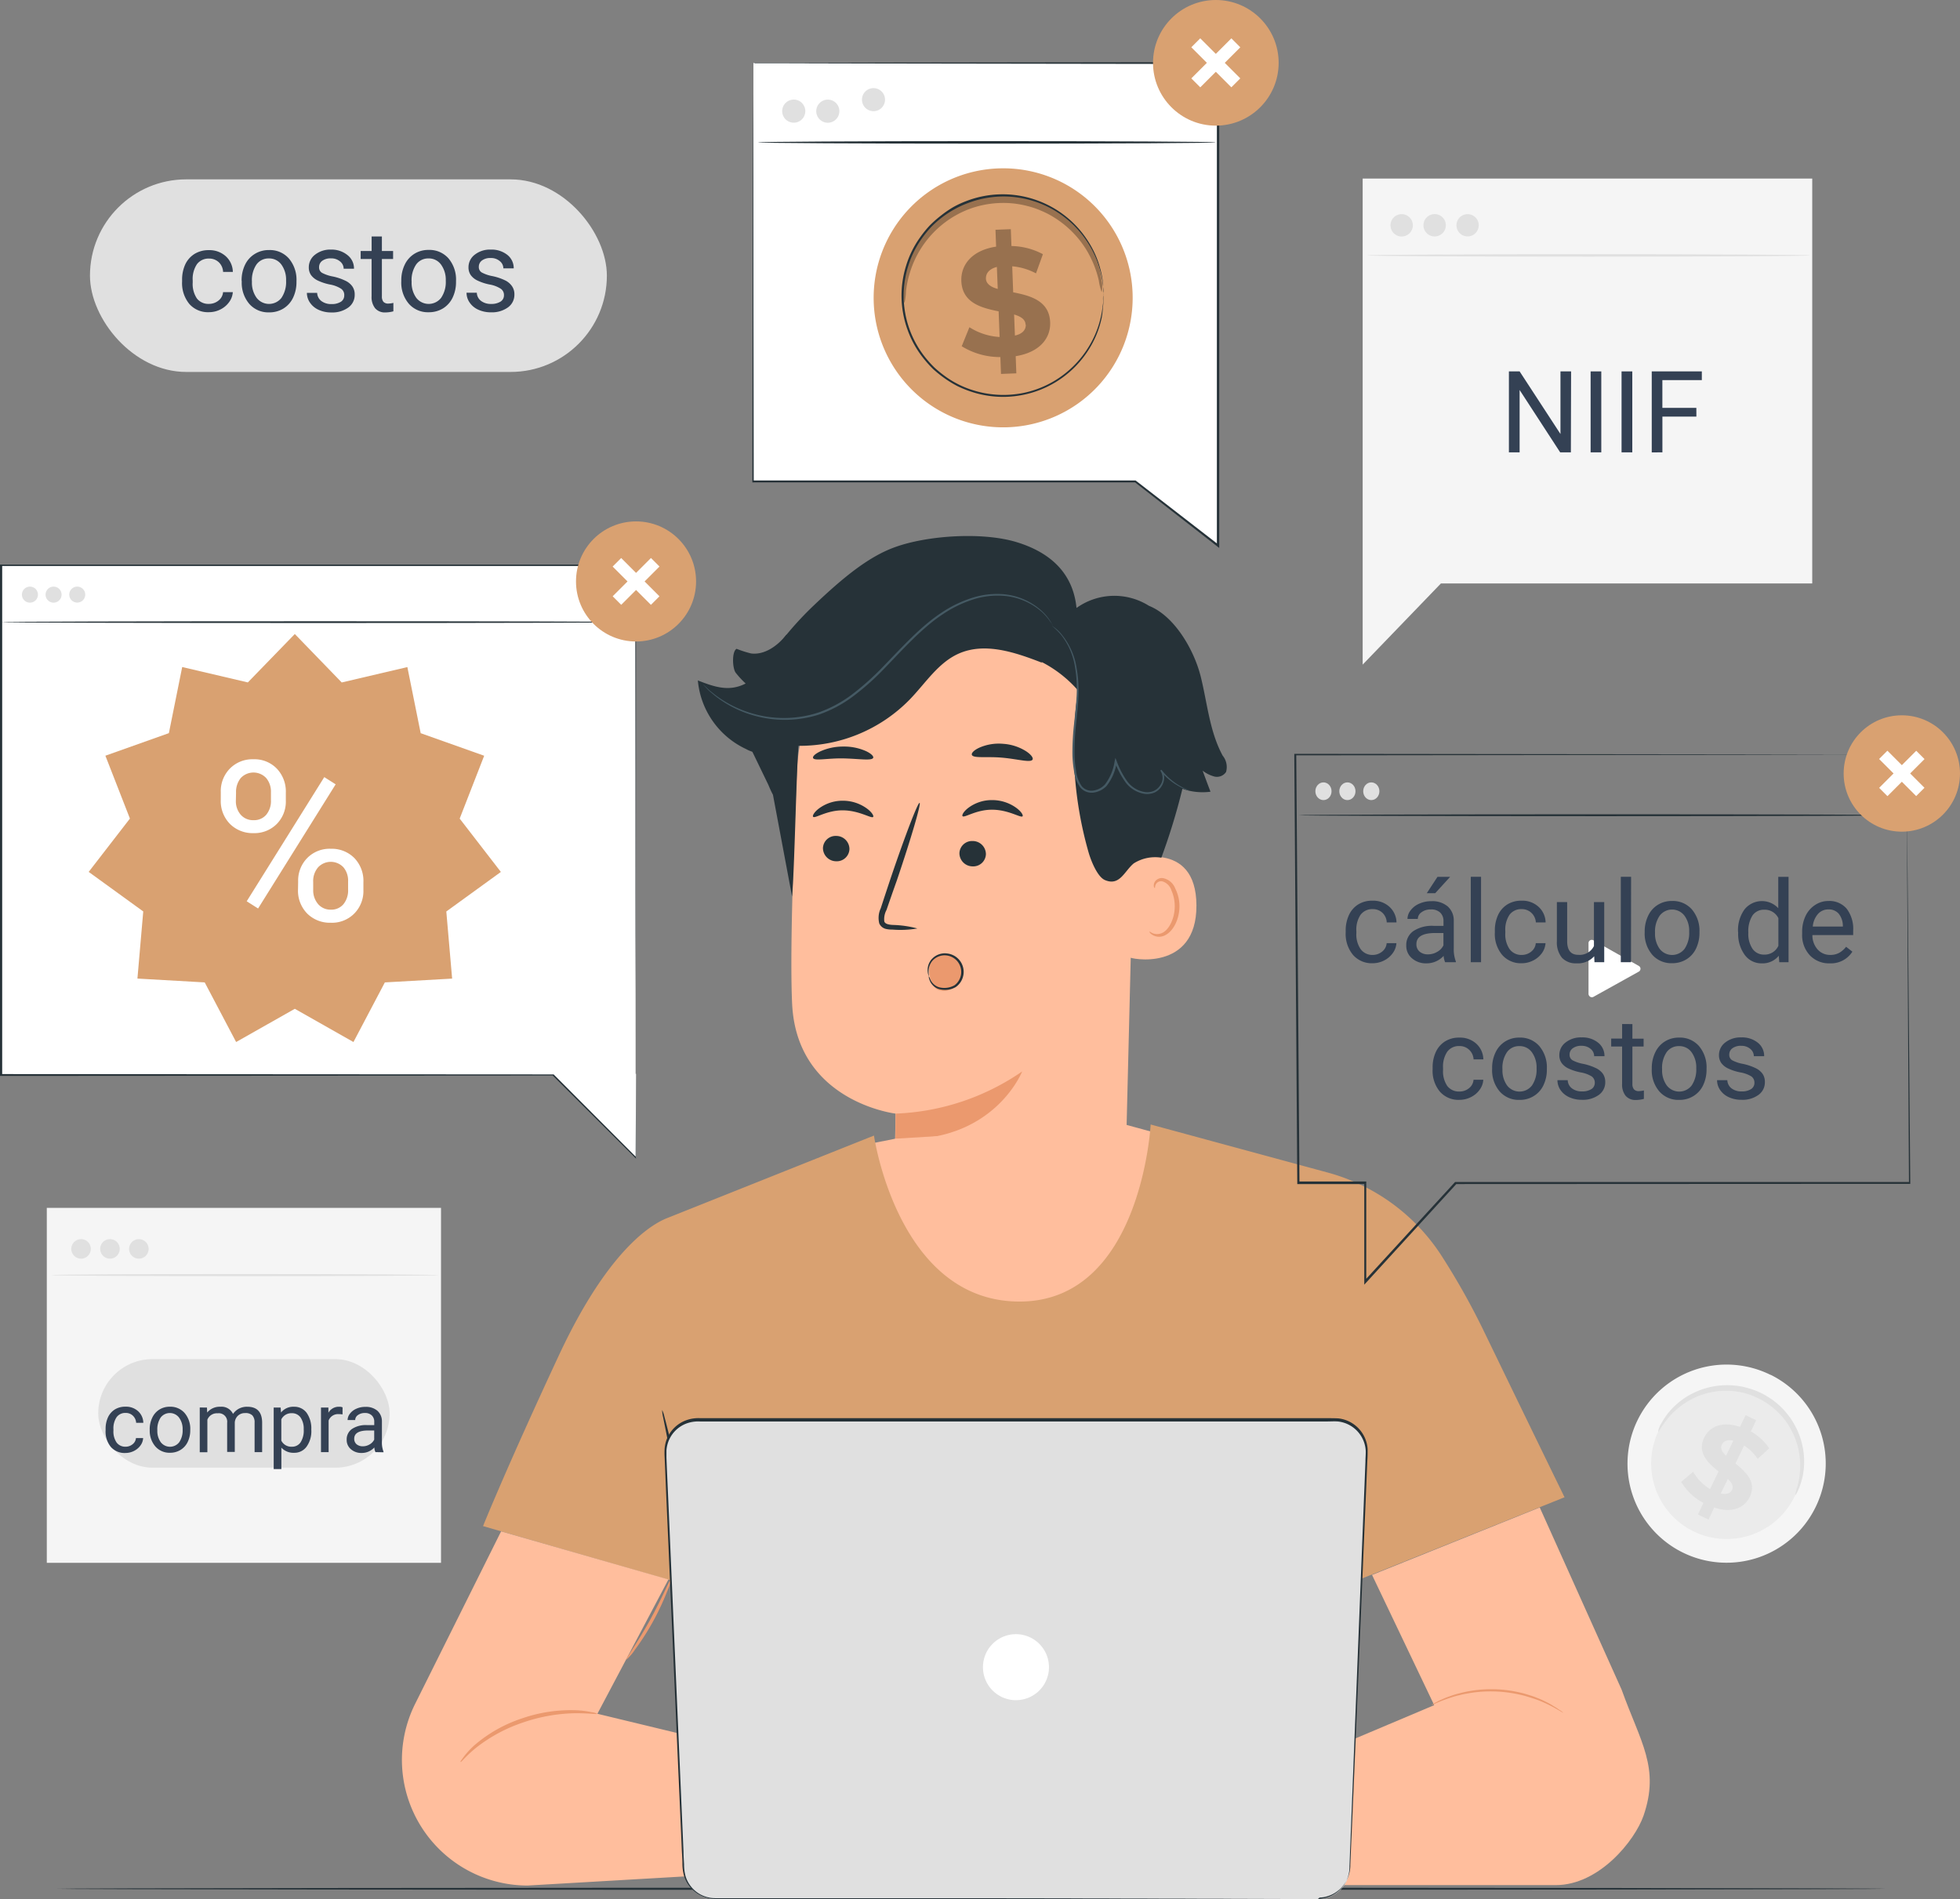 <svg xmlns="http://www.w3.org/2000/svg" width="241.032" height="233.525" viewBox="0 0 241.032 233.525"><rect x="0" y="0" width="241.032" height="233.525" fill="#808080" stroke="none"/><defs><style>.a{fill:#f5f5f5;}.b{fill:#e0e0e0;}.c{fill:#ebebeb;}.d{fill:#263238;}.e{fill:#ffbe9d;}.f{fill:#eb996e;}.g{fill:#455a64;}.h{fill:#d9a171;}.i{fill:#fff;}.j{opacity:0.3;}.k{fill:#344154;}</style></defs><g transform="translate(-9.093 -12.847)"><g transform="translate(14.848 34.803)"><rect class="a" width="48.479" height="43.647" transform="translate(0 126.571)"/><rect class="b" width="35.834" height="13.35" rx="6.675" transform="translate(6.325 145.168)"/><path class="b" d="M77.326,327.09c0,.073-10.685.13-23.848.13s-23.848-.057-23.848-.13,10.685-.13,23.848-.13S77.326,327.038,77.326,327.09Z" transform="translate(-29.117 -192.254)"/><path class="b" d="M36.846,319.883a1.2,1.2,0,1,1-1.2-1.2A1.2,1.2,0,0,1,36.846,319.883Z" transform="translate(-31.433 -188.267)"/><path class="b" d="M43.7,319.883a1.2,1.2,0,1,1-1.2-1.2h0a1.192,1.192,0,0,1,1.2,1.2Z" transform="translate(-34.732 -188.267)"/><path class="b" d="M50.556,319.883a1.2,1.2,0,1,1-1.2-1.2,1.2,1.2,0,0,1,1.2,1.2Z" transform="translate(-38.035 -188.267)"/><rect class="b" width="63.566" height="23.682" rx="11.841" transform="translate(5.309 0.099)"/><path class="a" d="M340.77,67.13V126.9l9.627-9.985h45.659V67.13Z" transform="translate(-178.95 -67.13)"/><path class="b" d="M396.3,85.22c0,.083-12.188.15-27.218.15s-27.218-.067-27.218-.15,12.183-.15,27.218-.15S396.3,85.143,396.3,85.22Z" transform="translate(-179.475 -75.769)"/><path class="b" d="M350.118,76.939a1.374,1.374,0,1,1-1.384-1.369h0a1.374,1.374,0,0,1,1.384,1.369Z" transform="translate(-182.128 -71.194)"/><path class="b" d="M357.938,76.934a1.374,1.374,0,1,1-1.374-1.374h0a1.369,1.369,0,0,1,1.374,1.374Z" transform="translate(-185.894 -71.19)"/><path class="b" d="M365.757,76.939a1.369,1.369,0,1,1-1.369-1.369A1.369,1.369,0,0,1,365.757,76.939Z" transform="translate(-189.665 -71.194)"/><path class="a" d="M426.683,366.032a12.183,12.183,0,1,1-5.506-16.331h.031a12.168,12.168,0,0,1,5.475,16.331Z" transform="translate(-209.198 -202.595)"/><path class="c" d="M426.794,367.415a9.285,9.285,0,1,1-4.147-12.442h0A9.27,9.27,0,0,1,426.794,367.415Z" transform="translate(-211.902 -205.269)"/><path class="b" d="M427.715,366.831a5.748,5.748,0,0,1,.28-1.1,9.622,9.622,0,0,0-.031-5.086,9.331,9.331,0,0,0-.954-2.188,8.585,8.585,0,0,0-1.659-2.032,8.294,8.294,0,0,0-1.094-.861,8.45,8.45,0,0,0-1.249-.7,8.98,8.98,0,0,0-1.343-.518,8.689,8.689,0,0,0-1.364-.27,8.293,8.293,0,0,0-1.343-.062,7.658,7.658,0,0,0-1.286.124,9.223,9.223,0,0,0-2.281.7,9.523,9.523,0,0,0-3.878,3.282c-.415.6-.612.954-.664.933a2.675,2.675,0,0,1,.425-1.078,8.6,8.6,0,0,1,2.012-2.452,9.29,9.29,0,0,1,4.267-2.027,8.287,8.287,0,0,1,1.379-.161,9.274,9.274,0,0,1,2.919.332,9.681,9.681,0,0,1,1.452.518,9.878,9.878,0,0,1,1.348.762,9.2,9.2,0,0,1,1.177.933,8.659,8.659,0,0,1,.975,1.068,8.262,8.262,0,0,1,.772,1.151,9.3,9.3,0,0,1,1.234,4.562,8.632,8.632,0,0,1-.549,3.111C427.99,366.51,427.756,366.852,427.715,366.831Z" transform="translate(-212.698 -204.949)"/><path class="b" d="M420.389,371.8l-.705,1.483-1.3-.627.679-1.421a6.9,6.9,0,0,1-2.737-2.592l1.478-1.244a5.853,5.853,0,0,0,2.074,2.136l1.037-2.172c-1.275-1.037-2.66-2.3-1.763-4.148.664-1.379,2.234-2.074,4.4-1.327l.7-1.441,1.3.622-.658,1.379a6.57,6.57,0,0,1,2.26,2.074l-1.421,1.291a5.843,5.843,0,0,0-1.669-1.638l-1.063,2.214c1.281,1.037,2.639,2.276,1.758,4.111C424.1,371.845,422.551,372.54,420.389,371.8Zm1.462-6.377.892-1.846c-.767-.176-1.218.073-1.426.518s.052.892.518,1.327Zm.731,4.215c.218-.456-.036-.887-.518-1.348l-.866,1.773c.736.171,1.182-.031,1.384-.43Z" transform="translate(-215.337 -208.382)"/></g><g transform="translate(16.123 244.967)"><path class="d" d="M255.853,472.645c0,.073-50.314.135-112.371.135S31.1,472.717,31.1,472.645s50.288-.135,112.382-.135S255.853,472.567,255.853,472.645Z" transform="translate(-31.1 -472.51)"/></g><g transform="translate(58.518 78.762)"><path class="e" d="M247.508,189.632l-1.177,47.758c-.2,8.124-2.152,20.012-14.978,19.11h0c-11.069-1.618-13.63-12.251-13.433-19.83.093-3.593.161-6.589.145-6.963,0,0-12.131-1.441-12.712-13.479-.28-5.827.114-17.871.6-28.768a22.479,22.479,0,0,1,21.66-21.448l1.161-.041C241.343,166.234,248.156,177.07,247.508,189.632Z" transform="translate(-157.364 -158.687)"/><path class="f" d="M229.966,284.094a29.279,29.279,0,0,0,15.553-5.184s-3.515,8.948-15.589,8.295Z" transform="translate(-169.244 -213.074)"/><path class="d" d="M245.837,216.525c.228.254,1.659-.814,3.676-.793s3.479,1.037,3.7.814c.109-.114-.124-.565-.762-1.037a5.05,5.05,0,0,0-2.965-.959,4.816,4.816,0,0,0-2.924.944C245.946,215.96,245.733,216.411,245.837,216.525Z" transform="translate(-176.892 -182.081)"/><path class="d" d="M245.12,225.788a1.628,1.628,0,0,0,1.628,1.586,1.555,1.555,0,0,0,1.628-1.483v-.047a1.623,1.623,0,0,0-1.628-1.586,1.555,1.555,0,0,0-1.628,1.478Z" transform="translate(-176.559 -186.755)"/><path class="d" d="M230.7,230.654a12.737,12.737,0,0,0-3.028-.435c-.477-.031-.928-.109-1.037-.425a2.385,2.385,0,0,1,.27-1.415c.4-1.161.824-2.38,1.27-3.629,1.758-5.184,3.012-9.472,2.8-9.539s-1.809,4.09-3.567,9.29c-.425,1.275-.829,2.5-1.213,3.676a2.752,2.752,0,0,0-.176,1.866,1.2,1.2,0,0,0,.8.664,3.271,3.271,0,0,0,.809.083A12.39,12.39,0,0,0,230.7,230.654Z" transform="translate(-167.312 -182.398)"/><path class="d" d="M248.06,202.54c.176.456,1.8.176,3.728.347s3.5.653,3.738.233c.109-.2-.176-.622-.819-1.037a6.024,6.024,0,0,0-2.794-.9,5.957,5.957,0,0,0-2.893.456C248.324,201.949,247.982,202.322,248.06,202.54Z" transform="translate(-177.97 -175.634)"/><path class="d" d="M210.4,203.27c.2.373,1.783,0,3.691.036s3.474.316,3.691-.057c.093-.176-.207-.518-.861-.829a6.589,6.589,0,0,0-2.8-.57,6.8,6.8,0,0,0-2.825.586C210.63,202.751,210.309,203.073,210.4,203.27Z" transform="translate(-159.831 -175.964)"/><path class="e" d="M285.395,228.463c.207-.1,8.2-2.748,8.233,5.506s-8.259,6.584-8.295,6.346S285.395,228.463,285.395,228.463Z" transform="translate(-195.92 -188.549)"/><path class="f" d="M290.212,239.614c.036,0,.145.1.384.213a1.488,1.488,0,0,0,1.078,0c.871-.321,1.6-1.711,1.633-3.2a4.739,4.739,0,0,0-.41-2.074,1.669,1.669,0,0,0-1.089-1.1.731.731,0,0,0-.845.4c-.109.228-.057.394-.1.41s-.181-.14-.114-.477a.871.871,0,0,1,.321-.518,1.037,1.037,0,0,1,.793-.218,2.017,2.017,0,0,1,1.509,1.275,4.847,4.847,0,0,1,.518,2.3c-.047,1.664-.892,3.22-2.074,3.572a1.555,1.555,0,0,1-1.317-.213C290.228,239.816,290.181,239.63,290.212,239.614Z" transform="translate(-198.27 -190.985)"/><path class="d" d="M252.975,178.921c-1.612-2.971-1.882-6.455-2.7-9.731s-3.225-7.44-6.361-8.689a7.991,7.991,0,0,0-8.912.264c-.425-4.308-3.245-6.843-7.383-8.1s-10.887-.845-14.941.622c-3.147,1.13-6.221,3.577-10.021,7.2a40.192,40.192,0,0,0-4.4,4.941l-4.049,11.089,2.9,6c.171.41.347.814.565,1.218h0l2.349,12.51c.306-3.375.518-15.154.793-18.529a18.908,18.908,0,0,0,13.682-5.7c1.923-1.98,3.468-4.49,5.988-5.625,3.245-1.457,7-.166,10.317,1.125l-.14-.135a15.034,15.034,0,0,1,4.531,3.531,46.981,46.981,0,0,0,1.3,19.929c.28.969,1.068,2.981,2,3.38,1.825.783,2.39-1.084,3.541-2.043a4.908,4.908,0,0,1,3.4-.705,77.384,77.384,0,0,0,2.592-8.471,7.512,7.512,0,0,0,3.453.358q-.493-1.291-.969-2.592a4.028,4.028,0,0,0,1.452.726,1.348,1.348,0,0,0,1.431-.56A2.212,2.212,0,0,0,252.975,178.921Z" transform="translate(-152.043 -151.921)"/><path class="g" d="M267.05,173.21a9.411,9.411,0,0,1,1.166,1.151,8.518,8.518,0,0,1,1.7,4.059,15.556,15.556,0,0,1,.192,3.064c-.036,1.109-.171,2.291-.3,3.536a31.2,31.2,0,0,0-.233,3.94,13.294,13.294,0,0,0,.192,2.074,4.324,4.324,0,0,0,.772,2.048,1.82,1.82,0,0,0,1.675.632,2.727,2.727,0,0,0,1.555-.8,6.258,6.258,0,0,0,1.27-3.017l-.254.026a10.517,10.517,0,0,0,1.369,2.592,3.629,3.629,0,0,0,2.291,1.358,2.343,2.343,0,0,0,1.249-.171,2,2,0,0,0,.871-.8,2.1,2.1,0,0,0,.3-1.037,1.467,1.467,0,0,0-.353-.949l-.13.109a7.776,7.776,0,0,0,2.509,2.032,8.218,8.218,0,0,0,.788.342,2.59,2.59,0,0,0,.285.083.881.881,0,0,0-.264-.124c-.176-.083-.441-.2-.762-.378a8.025,8.025,0,0,1-2.421-2.074l-.135.109a1.555,1.555,0,0,1,0,1.789,1.851,1.851,0,0,1-.788.705,2.11,2.11,0,0,1-1.13.14,3.339,3.339,0,0,1-2.126-1.291,10.126,10.126,0,0,1-1.317-2.514l-.161-.394-.093.415a6.11,6.11,0,0,1-1.213,2.883,2.473,2.473,0,0,1-1.395.721,1.555,1.555,0,0,1-1.42-.518,4.085,4.085,0,0,1-.715-1.918,13.546,13.546,0,0,1-.192-2.043,30.759,30.759,0,0,1,.218-3.909c.124-1.244.249-2.431.275-3.556a14.851,14.851,0,0,0-.233-3.111,8.5,8.5,0,0,0-1.809-4.1A4.713,4.713,0,0,0,267.05,173.21Z" transform="translate(-187.12 -162.173)"/><path class="d" d="M210.393,216.675c.228.254,1.659-.814,3.676-.793s3.479,1.037,3.7.814c.109-.114-.124-.565-.762-1.037a5.018,5.018,0,0,0-2.96-.959,4.878,4.878,0,0,0-2.929.944C210.5,216.11,210.279,216.566,210.393,216.675Z" transform="translate(-159.822 -182.153)"/><path class="d" d="M212.75,224.578a1.633,1.633,0,0,0,1.633,1.586,1.555,1.555,0,0,0,1.623-1.488v-.041a1.623,1.623,0,0,0-1.628-1.586,1.555,1.555,0,0,0-1.628,1.478Z" transform="translate(-160.971 -186.173)"/><path class="d" d="M193.957,175.33c-1.037,1.327-2.665,2.52-4.344,2.3a13.15,13.15,0,0,1-1.778-.57c-.6.342-.518,2.359-.119,2.929a11.572,11.572,0,0,0,1.234,1.338c-2.006,1.037-3.79.446-5.879-.378a10.332,10.332,0,0,0,5.936,8.44,3.636,3.636,0,0,0,3.318.145,4.067,4.067,0,0,0,1.519-2.556,45.36,45.36,0,0,0,1.752-11.017Z" transform="translate(-146.678 -163.194)"/><path class="f" d="M238.242,252.009a1.649,1.649,0,0,1,1.441-.871,1.857,1.857,0,0,1,1.446.337,2.618,2.618,0,0,1,.575,2.96,2.177,2.177,0,0,1-2.732,1.037c-.98-.451-1.369-2.976-.69-3.816" transform="translate(-173.102 -199.699)"/><path class="d" d="M237.723,253.688a3.531,3.531,0,0,1,.213.472,1.726,1.726,0,0,0,1,.887,2.545,2.545,0,0,0,1.954-.233,2.043,2.043,0,0,0-1-3.665,2,2,0,0,0-1.783.731,2.043,2.043,0,0,0-.415,1.286c0,.332.057.518.031.518s-.026-.041-.057-.13a1.721,1.721,0,0,1-.078-.389,2.017,2.017,0,0,1,.368-1.4,2.146,2.146,0,0,1,1.96-.861,2.276,2.276,0,0,1,1.1,4.147,2.711,2.711,0,0,1-2.152.2,1.794,1.794,0,0,1-1.037-1.037,1.693,1.693,0,0,1-.109-.384Z" transform="translate(-172.926 -199.579)"/><path class="g" d="M227.313,169.515a7.565,7.565,0,0,0-1.224-1.555,8.015,8.015,0,0,0-4.842-2.074,9.809,9.809,0,0,0-3.655.43,14.615,14.615,0,0,0-3.816,1.856c-2.514,1.664-4.739,4.147-7.17,6.662a31.705,31.705,0,0,1-3.816,3.4,15.408,15.408,0,0,1-4.2,2.25,13.868,13.868,0,0,1-7.984.13,13.63,13.63,0,0,1-4.827-2.447l-.653-.55c-.187-.161-.321-.321-.441-.441l-.264-.28c-.057-.062-.088-.1-.083-.1l.1.083.28.259c.124.114.27.27.456.425l.653.518a14,14,0,0,0,4.811,2.343,13.734,13.734,0,0,0,7.854-.181,15.392,15.392,0,0,0,4.147-2.224,33.348,33.348,0,0,0,3.779-3.375c2.421-2.488,4.666-5,7.227-6.683a14.676,14.676,0,0,1,3.888-1.861,9.913,9.913,0,0,1,3.738-.41,7.984,7.984,0,0,1,4.878,2.219,5.847,5.847,0,0,1,.918,1.156l.181.337C227.318,169.464,227.318,169.51,227.313,169.515Z" transform="translate(-147.289 -158.536)"/><path class="e" d="M221.04,294.154l4.573-.907L253.9,291.5l6.029,1.643-.793,14.682-13.63,8.689-13.22-.259-8.316-7.574-1.84-7.512Z" transform="translate(-164.963 -219.137)"/><path class="h" d="M255.373,317.267a89.05,89.05,0,0,0-5.433-9.716A24.226,24.226,0,0,0,235.994,297.4L214.22,291.49s-1.13,21.774-16.118,21.774-17.907-20.411-17.907-20.411l-25.222,10.063c-.866.337-6.714,2.359-13.521,16.953-6.48,13.9-9.332,21.007-9.332,21.007l25.953,7.5,1.623,23.366-.55,13.334L238,384.9l-.441-15.252.332-23.387.985,1.592,26.243-10.524S261.735,330.409,255.373,317.267Z" transform="translate(-122.143 -219.132)"/><path class="d" d="M336.149,368.45c.119,0,.047,8.451-.155,18.871s-.441,18.85-.555,18.85-.047-8.451.156-18.871S336.056,368.45,336.149,368.45Z" transform="translate(-220.027 -256.194)"/><path class="d" d="M174.6,359.21a3.628,3.628,0,0,1,.29.866c.156.565.368,1.389.617,2.406.518,2.043,1.1,4.873,1.675,8.025s.975,6.024,1.224,8.1c.124,1.037.218,1.887.264,2.473a3.836,3.836,0,0,1,.031.912,3.572,3.572,0,0,1-.2-.892c-.1-.669-.233-1.488-.389-2.452-.321-2.074-.783-4.925-1.348-8.072s-1.13-5.978-1.555-8.031c-.192-.959-.353-1.773-.487-2.437A4.112,4.112,0,0,1,174.6,359.21Z" transform="translate(-142.599 -251.744)"/><path class="e" d="M125.071,388l-10.576,21.22a15.46,15.46,0,0,0-1.6,7.642h0a15.465,15.465,0,0,0,15.449,14.687l30.3-1.758,1.327-13.8-23.055-5.563,8.736-16.517Z" transform="translate(-112.875 -265.608)"/><path class="f" d="M143.6,430.848c0,.1-1.037-.078-2.722-.067a20.806,20.806,0,0,0-6.392,1.13,19.248,19.248,0,0,0-5.7,3.038c-1.306,1.037-1.929,1.882-2,1.83s.109-.249.384-.638a10.066,10.066,0,0,1,1.379-1.478,17.171,17.171,0,0,1,5.8-3.251,18.352,18.352,0,0,1,6.543-1,11.787,11.787,0,0,1,2,.238A2.177,2.177,0,0,1,143.6,430.848Z" transform="translate(-119.566 -286.028)"/><path class="f" d="M171.624,399.079a5.988,5.988,0,0,1-.518,1.623,31.349,31.349,0,0,1-3.94,7.149,5.941,5.941,0,0,1-1.109,1.281c-.1-.073,1.426-2.152,2.95-4.92S171.51,399.038,171.624,399.079Z" transform="translate(-138.483 -270.943)"/><path class="e" d="M353.549,428.762H318V415.334l20.6-8.7-7.642-16.015,20.623-8.295,10.068,22.4c2.338,6.506,4.728,9.6,2.691,15.517C363.26,423.308,358.884,428.762,353.549,428.762Z" transform="translate(-211.655 -262.873)"/><path class="e" d="M189.3,436.347h5.931s13.381-4.837,16.134-4.376c2.478.415,11.556,6.444,13.334,7.637a1.11,1.11,0,0,1,.43.55h0a1.949,1.949,0,0,1-1.084,2.473l-.187.078.078.27a3.177,3.177,0,0,1,.14,1.084,1.306,1.306,0,0,1-2.431.565l.342.607a1.478,1.478,0,0,1,.187.814l-.031.555a1.493,1.493,0,0,1-1.037,1.332h0a1.5,1.5,0,0,1-1.555-.41c-1.151-1.265-3.629-3.8-5.319-4.08a38.847,38.847,0,0,0-5.49-.28,1.867,1.867,0,0,0-1.732,1.192h0c1,.073,7.953,3.7,10.415,4.993a2.634,2.634,0,0,1,1.431,1.986c.088.767-.3,1.555-1.825,1.218a67.173,67.173,0,0,1-9.15-3.468s-3.038-.866-5,.518c-2.768,1.955-4.033,2.67-6.408,1.882a20.34,20.34,0,0,1-4.147-1.918l-4.666-.467S183.254,438.042,189.3,436.347Z" transform="translate(-148.143 -286.768)"/><path class="f" d="M226.36,444.269c0,.052.949-.249,2.514-.353a12.961,12.961,0,0,1,10.815,4.6,23.565,23.565,0,0,1,1.488,2.074,2.638,2.638,0,0,0-.3-.622,10.819,10.819,0,0,0-1.037-1.555,12.562,12.562,0,0,0-10.97-4.666,10.183,10.183,0,0,0-1.846.316A2.518,2.518,0,0,0,226.36,444.269Z" transform="translate(-167.525 -292.43)"/><path class="f" d="M229.09,437.952a10.962,10.962,0,0,1,2.592-.456,11.406,11.406,0,0,1,6.1,1.737,24.2,24.2,0,0,1,4.9,4.148l1.348,1.426a4.452,4.452,0,0,0,.518.518,4.288,4.288,0,0,0-.441-.57c-.3-.358-.731-.871-1.286-1.488a22.719,22.719,0,0,0-4.91-4.246,11.079,11.079,0,0,0-6.221-1.685,7.258,7.258,0,0,0-1.944.358,3.894,3.894,0,0,0-.518.192C229.142,437.911,229.085,437.942,229.09,437.952Z" transform="translate(-168.839 -289.363)"/><path class="e" d="M301.314,437.117h-5.936S282,432.28,279.244,432.741c-2.478.415-11.556,6.444-13.334,7.637a1.11,1.11,0,0,0-.43.55h0a1.954,1.954,0,0,0,1.084,2.473l.187.078-.078.27a3.177,3.177,0,0,0-.14,1.084,1.306,1.306,0,0,0,2.431.565l-.342.607a1.555,1.555,0,0,0-.187.814l.031.55A1.477,1.477,0,0,0,269.5,448.7h0a1.488,1.488,0,0,0,1.555-.4c1.151-1.27,3.629-3.805,5.319-4.085a38.96,38.96,0,0,1,5.5-.275,1.866,1.866,0,0,1,1.726,1.192h0c-1,.067-7.953,3.7-10.415,4.993a2.634,2.634,0,0,0-1.431,1.98c-.088.772.3,1.581,1.825,1.224a67.174,67.174,0,0,0,9.15-3.468s3.038-.871,5,.518c2.768,1.955,4.033,2.67,6.408,1.882a20.346,20.346,0,0,0,4.147-1.918l4.666-.467S307.364,438.828,301.314,437.117Z" transform="translate(-186.307 -287.139)"/><path class="f" d="M286.828,445.093c0,.052-.949-.249-2.514-.347a12.961,12.961,0,0,0-10.835,4.619,15.551,15.551,0,0,0-1.488,2.074,2.941,2.941,0,0,1,.3-.617,10.821,10.821,0,0,1,1.037-1.555,12.562,12.562,0,0,1,10.97-4.666,11.157,11.157,0,0,1,1.846.311A2.945,2.945,0,0,1,286.828,445.093Z" transform="translate(-189.499 -292.839)"/><path class="f" d="M283.509,438.747a10.749,10.749,0,0,0-2.592-.456,11.405,11.405,0,0,0-6.086,1.726,24.537,24.537,0,0,0-4.9,4.148l-1.348,1.431a4.451,4.451,0,0,1-.518.518,4.02,4.02,0,0,1,.441-.575c.3-.353.731-.866,1.291-1.483a22.293,22.293,0,0,1,4.9-4.246,11.079,11.079,0,0,1,6.221-1.685,7.261,7.261,0,0,1,1.939.358,3.118,3.118,0,0,1,.518.192A.486.486,0,0,1,283.509,438.747Z" transform="translate(-187.606 -289.744)"/><path class="f" d="M373.282,428.321c-.031.047-.8-.518-2.2-1.166-.347-.156-.731-.327-1.161-.472s-.881-.29-1.369-.43a16.357,16.357,0,0,0-6.537-.378c-.518.088-.975.155-1.41.275a10.675,10.675,0,0,0-1.208.337c-1.462.477-2.3.949-2.323.9a2.536,2.536,0,0,1,.581-.347,4.74,4.74,0,0,1,.71-.347,8.226,8.226,0,0,1,.969-.389,10.016,10.016,0,0,1,1.218-.373,13.4,13.4,0,0,1,1.426-.3,15.594,15.594,0,0,1,6.636.378c.493.156.964.285,1.384.467a9.745,9.745,0,0,1,1.166.518,7.144,7.144,0,0,1,.923.518,5.37,5.37,0,0,1,.664.43A2.7,2.7,0,0,1,373.282,428.321Z" transform="translate(-230.47 -283.636)"/><path class="b" d="M255.6,420.538H181.515a3.935,3.935,0,0,1-3.925-3.764l-2.224-50.988a3.93,3.93,0,0,1,3.748-4.106h78.564a3.935,3.935,0,0,1,3.935,3.935c0,.052,0,.1,0,.161l-2.074,50.988a3.93,3.93,0,0,1-3.94,3.774Z" transform="translate(-142.966 -252.933)"/><path class="d" d="M255.5,420.277a4.8,4.8,0,0,0,.715-.083,3.877,3.877,0,0,0,1.861-.923,3.95,3.95,0,0,0,1.322-3.033q.078-2.037.181-4.692c.28-7.061.679-17.274,1.177-29.9q.187-4.744.394-9.907c.067-1.721.14-3.479.207-5.267,0-.446.052-.907.036-1.343a3.836,3.836,0,0,0-2.1-3.188,3.789,3.789,0,0,0-1.3-.389c-.446-.036-.928,0-1.4,0h-77.05a4.147,4.147,0,0,0-1.716.259,3.8,3.8,0,0,0-2.271,2.452,4.19,4.19,0,0,0-.156.845v.876c.026.591.047,1.182.073,1.773l.156,3.531q.306,7.035.6,13.853c.394,9.083.772,17.839,1.135,26.186.047,1.037.088,2.074.135,3.111,0,.518.041,1.037.067,1.555a5.538,5.538,0,0,0,.187,1.483,3.836,3.836,0,0,0,1.809,2.224,3.883,3.883,0,0,0,1.374.441c.472.052.98.026,1.472.031h32.179l29.919.041,8.134.026H244.51l-29.919.041H182.448c-.518,0-.985,0-1.5-.031a4.07,4.07,0,0,1-3.385-2.831,5.64,5.64,0,0,1-.2-1.555c0-.518-.047-1.037-.073-1.555q-.062-1.555-.135-3.111c-.368-8.347-.752-17.108-1.151-26.186q-.3-6.812-.607-13.853c-.052-1.172-.1-2.349-.15-3.531l-.078-1.773a8.72,8.72,0,0,1,0-.9,4.438,4.438,0,0,1,.161-.907,4.059,4.059,0,0,1,2.431-2.623,4.427,4.427,0,0,1,1.815-.28h77.035c.477,0,.938,0,1.426.026a4.059,4.059,0,0,1,3.271,2.437,4.148,4.148,0,0,1,.321,1.353c0,.472,0,.907-.036,1.358q-.109,2.691-.218,5.273-.218,5.184-.415,9.907c-.518,12.619-.959,22.811-1.26,29.893q-.119,2.644-.2,4.666a4.028,4.028,0,0,1-1.369,3.074,3.94,3.94,0,0,1-1.892.912c-.171.026-.342.041-.518.052Z" transform="translate(-142.868 -252.672)"/><path class="i" d="M258.819,416.439a4.059,4.059,0,1,1-4.059-4.059h0a4.065,4.065,0,0,1,4.059,4.059Z" transform="translate(-179.246 -277.349)"/></g><g transform="translate(168.259 100.805)"><path class="d" d="M399.832,203.7v.928c0,.617,0,1.555.031,2.748,0,2.421.057,5.978.1,10.54.078,9.15.192,22.324.337,38.432v.109H400.2l-55.784.026.093-.041L333.389,268.6l-.233.254v-12.5l.135.135h-8.373v-.135c-.13-18.964-.254-36.84-.368-52.652v-.124h.119l54.394.062,15.341.031h-.052l-15.366.031-54.317.062.124-.124c.119,15.812.254,33.7.394,52.653l-.135-.13H333.4v12.308l-.233-.088,11.12-12.116.036-.041h55.919l-.1.109c-.093-16.072-.171-29.235-.223-38.364-.026-4.573-.042-8.139-.052-10.566v-2.768C399.863,204.005,399.832,203.7,399.832,203.7Z" transform="translate(-324.55 -198.841)"/><path class="d" d="M399.9,218.029c0,.062-16.652.119-37.193.119s-37.2-.057-37.2-.119,16.652-.119,37.2-.119S399.9,217.957,399.9,218.029Z" transform="translate(-325.007 -205.742)"/><ellipse class="b" cx="0.995" cy="1.089" rx="0.995" ry="1.089" transform="translate(2.592 8.248)"/><ellipse class="b" cx="0.995" cy="1.089" rx="0.995" ry="1.089" transform="translate(5.537 8.248)"/><ellipse class="b" cx="0.995" cy="1.089" rx="0.995" ry="1.089" transform="translate(8.476 8.248)"/><path class="i" d="M394.34,254.357V248.1a.4.4,0,0,1,.4-.4.394.394,0,0,1,.2.057l5.589,3.152a.4.4,0,0,1,0,.695l-5.594,3.111a.4.4,0,0,1-.518-.145A.394.394,0,0,1,394.34,254.357Z" transform="translate(-358.158 -220.088)"/><circle class="h" cx="7.154" cy="7.154" r="7.154" transform="translate(67.558)"/><rect class="i" width="6.449" height="1.441" transform="translate(71.924 8.922) rotate(-45)"/><rect class="i" width="1.441" height="6.449" transform="translate(71.918 5.372) rotate(-45)"/></g><g transform="translate(101.614 12.847)"><path class="i" d="M196.25,39.69V91.176h47.022l10.161,7.86V39.69Z" transform="translate(-196.12 -31.96)"/><path class="d" d="M196.13,39.608h4.085l11.608-.031L253.3,39.52h.114V99.254l-.218-.166L243.069,91.2H196v-.109c.026-15.553.041-28.41.057-37.416,0-4.49,0-8.01.031-10.41v.047c0,2.406,0,5.936.026,10.431,0,8.99.036,21.847.057,37.327l-.109-.109h47.069l.036.026,10.177,7.88-.218.109V39.629l.119.119-41.413-.062L200.2,39.66h-3.868Z" transform="translate(-196 -31.878)"/><path class="d" d="M253.642,58.406c0,.083-12.608.156-28.151.156s-28.151-.073-28.151-.156,12.6-.156,28.151-.156S253.642,58.317,253.642,58.406Z" transform="translate(-196.645 -40.898)"/><path class="b" d="M205.921,49.826A1.421,1.421,0,1,1,204.5,48.4h0a1.42,1.42,0,0,1,1.421,1.426Z" transform="translate(-199.409 -36.155)"/><path class="b" d="M214,49.831a1.421,1.421,0,1,1-1.421-1.421h0A1.415,1.415,0,0,1,214,49.825Z" transform="translate(-203.3 -36.159)"/><path class="b" d="M222.091,49.831a1.418,1.418,0,1,1,.005,0Z" transform="translate(-207.196 -36.159)"/><path class="h" d="M256.618,80.212a15.926,15.926,0,1,1-16.336-15.506h.031A15.911,15.911,0,0,1,256.618,80.212Z" transform="translate(-209.855 -44.004)"/><path class="h" d="M256.307,83.816A12.142,12.142,0,1,1,243.865,72h0a12.116,12.116,0,0,1,12.442,11.789Z" transform="translate(-213.35 -47.515)"/><g class="j" transform="translate(18.521 24.017)"><path d="M256.162,83.007a7.073,7.073,0,0,1-.358-1.452,12.889,12.889,0,0,0-1.488-3.686,12.231,12.231,0,0,0-4.1-4.1,10.2,10.2,0,0,0-1.5-.767,10.013,10.013,0,0,0-1.664-.57,11.6,11.6,0,0,0-1.783-.327,12.1,12.1,0,0,0-3.733.207,11.66,11.66,0,0,0-3.334,1.27,11.345,11.345,0,0,0-1.4.928,12.183,12.183,0,0,0-3.629,4.542,12.79,12.79,0,0,0-1.073,3.831,7.125,7.125,0,0,1-.192,1.478,3.628,3.628,0,0,1-.166-1.5,11.261,11.261,0,0,1,.824-4.065,12.141,12.141,0,0,1,3.691-4.951,10.821,10.821,0,0,1,1.493-1.037,11.711,11.711,0,0,1,1.7-.829,12.054,12.054,0,0,1,1.877-.575,12.444,12.444,0,0,1,2.006-.275,13.092,13.092,0,0,1,2.017.052,11.2,11.2,0,0,1,3.712,1.037,10.513,10.513,0,0,1,1.6.855,12.173,12.173,0,0,1,4.22,4.516,11.245,11.245,0,0,1,1.265,3.925,3.552,3.552,0,0,1,.016,1.5Z" transform="translate(-231.725 -71.107)"/></g><g class="j" transform="translate(25.696 28.177)"><path d="M252.255,94.751l.078,2.11-1.887.073-.078-2.074a8.938,8.938,0,0,1-4.754-1.332l.949-2.338a7.688,7.688,0,0,0,3.712,1.2l-.119-3.152c-2.115-.425-4.484-1.037-4.588-3.733-.073-2,1.312-3.774,4.277-4.225l-.078-2.074,1.887-.073.078,2.074A8.492,8.492,0,0,1,255.6,82.21l-.85,2.359a7.642,7.642,0,0,0-2.924-.871l.119,3.2c2.115.41,4.443,1.037,4.547,3.681C256.569,92.542,255.2,94.279,252.255,94.751Zm-2.209-8.3-.109-2.675c-.99.264-1.363.824-1.343,1.446s.607,1.037,1.446,1.255Zm3.422,4.422c-.026-.658-.586-1-1.41-1.249l.1,2.592c.938-.207,1.338-.71,1.338-1.317Z" transform="translate(-245.565 -79.13)"/></g><path class="d" d="M256.241,83.046v-.181c0-.135-.031-.337-.057-.586l-.041-.43a3.149,3.149,0,0,0-.093-.518,8.611,8.611,0,0,0-.29-1.265,11.705,11.705,0,0,0-1.457-3.23,12.277,12.277,0,0,0-14.817-4.858,11.581,11.581,0,0,0-1.607.747,12.222,12.222,0,0,0-1.5.98,12.543,12.543,0,0,0-1.363,1.208,14.226,14.226,0,0,0-1.166,1.446,11.763,11.763,0,0,0-1.659,3.4A12.162,12.162,0,0,0,234.2,90.787a14.175,14.175,0,0,0,1.234,1.384,15.029,15.029,0,0,0,1.415,1.146,11.675,11.675,0,0,0,3.137,1.586,12.443,12.443,0,0,0,6.439.384,12.22,12.22,0,0,0,5.1-2.4,12.4,12.4,0,0,0,3.048-3.541,11.887,11.887,0,0,0,1.3-3.271,9.081,9.081,0,0,0,.228-1.281c.026-.187.057-.358.073-.518a4.064,4.064,0,0,0,0-.435,3.107,3.107,0,0,1,.031-.586,1.249,1.249,0,0,1,0-.2.625.625,0,0,1,0,.2v1.037a5.1,5.1,0,0,1-.057.518,8.907,8.907,0,0,1-.15,1.275,11.814,11.814,0,0,1-1.27,3.349,12.443,12.443,0,0,1-14.8,5.7,14.24,14.24,0,0,1-1.649-.669,13.478,13.478,0,0,1-1.555-.944,14.989,14.989,0,0,1-1.452-1.161,14.807,14.807,0,0,1-1.26-1.415,12.1,12.1,0,0,1-1.877-3.4,12.318,12.318,0,0,1-.187-7.88,11.887,11.887,0,0,1,1.711-3.479,13.571,13.571,0,0,1,1.192-1.472,14.18,14.18,0,0,1,1.389-1.229,12.961,12.961,0,0,1,1.509-1.037,11.643,11.643,0,0,1,1.612-.747A12.443,12.443,0,0,1,254.4,76.752a11.649,11.649,0,0,1,1.431,3.282,9.68,9.68,0,0,1,.27,1.281c.026.187.062.358.078.518a3.969,3.969,0,0,1,0,.43,4.4,4.4,0,0,0,.031.591,1.139,1.139,0,0,1,.031.192Z" transform="translate(-213.045 -46.979)"/><circle class="h" cx="7.725" cy="7.725" r="7.725" transform="translate(49.272)"/><rect class="i" width="6.963" height="1.555" transform="translate(53.983 9.639) rotate(-45)"/><rect class="i" width="1.555" height="6.963" transform="translate(53.981 5.812) rotate(-45)"/></g><g transform="translate(9.093 76.962)"><path class="i" d="M95.887,221.4h-.052V158.88H17.81v62.695H85.725l10.161,10.167Z" transform="translate(-17.67 -153.473)"/><path class="d" d="M95.757,221.312v10.431l-.067-.067L85.512,221.525h.041l-67.915.041h-.1V158.69H95.762v.083c0,18.9-.031,34.492-.036,45.379v17.14h0v-4.516c0-2.914,0-7.18-.026-12.624,0-10.887,0-26.477-.036-45.379l.088.088H17.7l.109-.109v62.689l-.1-.1,67.915.041h0l10.151,10.177-.067.031C95.746,224.993,95.757,221.582,95.757,221.312Z" transform="translate(-17.54 -153.381)"/><path class="d" d="M95.83,172.239c0,.062-17.466.109-39.012.109S17.8,172.3,17.8,172.239s17.466-.109,39.018-.109S95.83,172.171,95.83,172.239Z" transform="translate(-17.665 -159.853)"/><path class="b" d="M24.71,164.9a.985.985,0,1,1-.99-.98h0a.98.98,0,0,1,.99.98Z" transform="translate(-20.044 -155.9)"/><path class="b" d="M30.32,164.9a.985.985,0,1,1-.99-.98h0A.985.985,0,0,1,30.32,164.9Z" transform="translate(-22.746 -155.9)"/><circle class="b" cx="0.985" cy="0.985" r="0.985" transform="translate(8.513 8.015)"/><circle class="h" cx="7.383" cy="7.383" r="7.383" transform="translate(70.834)"/><rect class="i" width="6.657" height="1.483" transform="translate(75.346 9.207) rotate(-45)"/><rect class="i" width="1.483" height="6.657" transform="translate(75.341 5.551) rotate(-45)"/><path class="h" d="M63.926,175.16l5.77,5.957,8.072-1.892,1.638,8.129,7.808,2.774-3.012,7.73,5.065,6.558-6.709,4.863.715,8.254L75,218l-3.862,7.331-7.211-4.085-7.217,4.085L52.847,218l-8.274-.472.715-8.254-6.709-4.863,5.07-6.558-3.017-7.73,7.808-2.774,1.638-8.129,8.072,1.892Z" transform="translate(-27.672 -161.313)"/></g><path class="k" d="M340.032,245.08a1.84,1.84,0,0,0,1.182-.41,1.446,1.446,0,0,0,.56-1.037h1.2a2.313,2.313,0,0,1-.441,1.208,2.9,2.9,0,0,1-1.073.918,3.111,3.111,0,0,1-1.426.342,3.054,3.054,0,0,1-2.406-1.037,4.029,4.029,0,0,1-.892-2.758v-.213a4.453,4.453,0,0,1,.4-1.918,3.038,3.038,0,0,1,1.135-1.306,3.23,3.23,0,0,1,1.758-.461,2.955,2.955,0,0,1,2.074.741,2.665,2.665,0,0,1,.881,1.934h-1.2a1.732,1.732,0,0,0-.518-1.177,1.7,1.7,0,0,0-1.2-.461,1.789,1.789,0,0,0-1.5.695,3.261,3.261,0,0,0-.518,2.006v.238a3.193,3.193,0,0,0,.518,1.97A1.783,1.783,0,0,0,340.032,245.08Z" transform="translate(-162.156 -114.807)"/><path class="k" d="M355.878,243.248a2.658,2.658,0,0,1-.181-.778,2.81,2.81,0,0,1-2.1.918,2.592,2.592,0,0,1-1.794-.622,1.991,1.991,0,0,1-.7-1.555,2.074,2.074,0,0,1,.881-1.794,4.147,4.147,0,0,1,2.468-.638h1.229v-.586a1.41,1.41,0,0,0-.394-1.037,1.586,1.586,0,0,0-1.172-.394,1.83,1.83,0,0,0-1.13.342,1.006,1.006,0,0,0-.461.824h-1.27a1.726,1.726,0,0,1,.394-1.068,2.633,2.633,0,0,1,1.068-.814,3.535,3.535,0,0,1,1.478-.3,2.924,2.924,0,0,1,2,.638,2.291,2.291,0,0,1,.752,1.757v3.406a4.185,4.185,0,0,0,.259,1.618v.083Zm-2.1-.964a2.188,2.188,0,0,0,1.125-.306,1.814,1.814,0,0,0,.772-.8v-1.519h-1q-2.328,0-2.323,1.363a1.151,1.151,0,0,0,.394.928A1.555,1.555,0,0,0,353.778,242.284Zm1.167-9.534H356.5l-1.835,2.012h-1.037Z" transform="translate(-169.075 -112.084)"/><path class="k" d="M367.675,243.248H366.41v-10.5h1.265Z" transform="translate(-176.449 -112.084)"/><path class="k" d="M375.406,245.08a1.84,1.84,0,0,0,1.182-.41,1.446,1.446,0,0,0,.56-1.037h1.2a2.349,2.349,0,0,1-.436,1.208,2.914,2.914,0,0,1-1.078.918,3.11,3.11,0,0,1-1.426.342,3.033,3.033,0,0,1-2.4-1.037,4,4,0,0,1-.892-2.758v-.213a4.454,4.454,0,0,1,.394-1.918,3.018,3.018,0,0,1,1.141-1.306,3.215,3.215,0,0,1,1.752-.461,2.94,2.94,0,0,1,2.074.741,2.665,2.665,0,0,1,.881,1.934h-1.2a1.731,1.731,0,0,0-.544-1.177,1.685,1.685,0,0,0-1.2-.461,1.773,1.773,0,0,0-1.493.695,3.256,3.256,0,0,0-.518,2.006v.238a3.193,3.193,0,0,0,.518,1.97A1.789,1.789,0,0,0,375.406,245.08Z" transform="translate(-179.193 -114.807)"/><path class="k" d="M391.417,245.4a2.68,2.68,0,0,1-2.167.871,2.3,2.3,0,0,1-1.8-.69,2.986,2.986,0,0,1-.622-2.032V238.74h1.265v4.8c0,1.125.456,1.685,1.364,1.685a1.945,1.945,0,0,0,1.929-1.084v-5.4h1.265v7.393h-1.2Z" transform="translate(-186.277 -114.968)"/><path class="k" d="M403.255,243.248H402v-10.5h1.265Z" transform="translate(-193.588 -112.084)"/><path class="k" d="M407.665,242.241a4.365,4.365,0,0,1,.43-1.954,3.111,3.111,0,0,1,1.187-1.338,3.22,3.22,0,0,1,1.737-.472,3.111,3.111,0,0,1,2.447,1.037,4.034,4.034,0,0,1,.933,2.784v.078a4.432,4.432,0,0,1-.415,1.939,3.111,3.111,0,0,1-1.182,1.332,3.267,3.267,0,0,1-1.768.482,3.111,3.111,0,0,1-2.437-1.037,3.992,3.992,0,0,1-.933-2.768Zm1.27.15a3.178,3.178,0,0,0,.57,1.975,1.934,1.934,0,0,0,3.059,0,3.453,3.453,0,0,0,.57-2.115,3.111,3.111,0,0,0-.581-1.97,1.918,1.918,0,0,0-3.043,0,3.416,3.416,0,0,0-.575,2.094Z" transform="translate(-196.314 -114.841)"/><path class="k" d="M429.805,239.49a4.35,4.35,0,0,1,.8-2.737,2.748,2.748,0,0,1,4.147-.145V232.75h1.265v10.5h-1.141l-.062-.793a2.561,2.561,0,0,1-2.11.933,2.53,2.53,0,0,1-2.074-1.037,4.391,4.391,0,0,1-.809-2.748Zm1.265.145a3.282,3.282,0,0,0,.518,1.97,1.685,1.685,0,0,0,1.426.71,1.846,1.846,0,0,0,1.752-1.084v-3.4a1.861,1.861,0,0,0-1.742-1.037,1.69,1.69,0,0,0-1.446.715,3.629,3.629,0,0,0-.508,2.1Z" transform="translate(-206.976 -112.084)"/><path class="k" d="M448.4,246.144a3.225,3.225,0,0,1-2.447-.99,3.629,3.629,0,0,1-.944-2.639v-.233a4.428,4.428,0,0,1,.42-1.965,3.256,3.256,0,0,1,1.177-1.353,2.939,2.939,0,0,1,1.633-.487,2.774,2.774,0,0,1,2.245.949,4.106,4.106,0,0,1,.8,2.722v.518H446.27a2.592,2.592,0,0,0,.638,1.768,2.027,2.027,0,0,0,1.555.674,2.219,2.219,0,0,0,1.135-.275,2.913,2.913,0,0,0,.814-.726l.773.6A3.111,3.111,0,0,1,448.4,246.144Zm-.161-6.631a1.685,1.685,0,0,0-1.281.555,2.681,2.681,0,0,0-.643,1.555h3.7v-.1a2.4,2.4,0,0,0-.518-1.493A1.6,1.6,0,0,0,448.235,239.513Z" transform="translate(-214.295 -114.839)"/><path class="k" d="M360.646,277.519a1.841,1.841,0,0,0,1.182-.41,1.446,1.446,0,0,0,.56-1.037h1.2a2.3,2.3,0,0,1-.436,1.208,2.873,2.873,0,0,1-1.078.918,3.11,3.11,0,0,1-1.426.342,3.033,3.033,0,0,1-2.4-1.011,4,4,0,0,1-.892-2.758v-.2a4.453,4.453,0,0,1,.394-1.918,3.017,3.017,0,0,1,1.141-1.306,3.214,3.214,0,0,1,1.752-.461,2.96,2.96,0,0,1,2.074.741,2.659,2.659,0,0,1,.876,1.934h-1.2a1.732,1.732,0,0,0-.544-1.177,1.685,1.685,0,0,0-1.2-.461,1.773,1.773,0,0,0-1.493.695,3.261,3.261,0,0,0-.518,2.006v.238a3.193,3.193,0,0,0,.518,1.97,1.789,1.789,0,0,0,1.493.684Z" transform="translate(-172.085 -130.449)"/><path class="k" d="M371.475,274.642a4.365,4.365,0,0,1,.425-1.954,3.147,3.147,0,0,1,1.187-1.338,3.225,3.225,0,0,1,1.742-.472,3.111,3.111,0,0,1,2.442,1.037,4.034,4.034,0,0,1,.933,2.784v.088a4.36,4.36,0,0,1-.415,1.939,3.11,3.11,0,0,1-1.182,1.332,3.246,3.246,0,0,1-1.763.482,3.11,3.11,0,0,1-2.437-1.037,3.992,3.992,0,0,1-.933-2.768Zm1.27.15a3.178,3.178,0,0,0,.57,1.975,1.934,1.934,0,0,0,3.059,0,3.453,3.453,0,0,0,.565-2.115,3.162,3.162,0,0,0-.576-1.97,1.841,1.841,0,0,0-1.555-.757,1.809,1.809,0,0,0-1.509.747,3.416,3.416,0,0,0-.555,2.12Z" transform="translate(-178.886 -130.443)"/><path class="k" d="M391.563,276.425a.933.933,0,0,0-.389-.8,3.836,3.836,0,0,0-1.348-.487,6.337,6.337,0,0,1-1.524-.493,2.147,2.147,0,0,1-.829-.684,1.617,1.617,0,0,1-.27-.944,1.918,1.918,0,0,1,.767-1.555,3,3,0,0,1,1.965-.627,3.059,3.059,0,0,1,2.037.648,2.074,2.074,0,0,1,.783,1.659h-1.27a1.141,1.141,0,0,0-.441-.9,1.659,1.659,0,0,0-1.109-.373,1.711,1.711,0,0,0-1.078.3.938.938,0,0,0-.394.788.778.778,0,0,0,.363.69,4.453,4.453,0,0,0,1.312.441,7.068,7.068,0,0,1,1.555.518,2.292,2.292,0,0,1,.871.705,1.773,1.773,0,0,1,.285,1.011,1.887,1.887,0,0,1-.793,1.586,3.333,3.333,0,0,1-2.074.6,3.665,3.665,0,0,1-1.555-.316,2.592,2.592,0,0,1-1.073-.876,2.146,2.146,0,0,1-.384-1.224h1.265a1.306,1.306,0,0,0,.518,1.011,1.975,1.975,0,0,0,1.255.373,2.074,2.074,0,0,0,1.151-.29A.9.9,0,0,0,391.563,276.425Z" transform="translate(-186.35 -130.423)"/><path class="k" d="M402.328,267.67v1.794h1.379v.964h-1.379v4.593a1.037,1.037,0,0,0,.187.669.778.778,0,0,0,.627.223,3.311,3.311,0,0,0,.6-.083v1.037a3.8,3.8,0,0,1-.97.135,1.581,1.581,0,0,1-1.28-.518,2.219,2.219,0,0,1-.43-1.457v-4.6H399.72v-.975h1.343V267.66Z" transform="translate(-192.49 -128.895)"/><path class="k" d="M409.345,274.642a4.365,4.365,0,0,1,.43-1.954,3.147,3.147,0,0,1,1.187-1.338,3.225,3.225,0,0,1,1.742-.472,3.111,3.111,0,0,1,2.442,1.037,4.033,4.033,0,0,1,.933,2.784v.088a4.433,4.433,0,0,1-.415,1.939,3.111,3.111,0,0,1-1.182,1.332,3.25,3.25,0,0,1-1.768.482,3.11,3.11,0,0,1-2.437-1.037,3.992,3.992,0,0,1-.933-2.768Zm1.27.15a3.147,3.147,0,0,0,.575,1.975,1.934,1.934,0,0,0,3.059,0,3.489,3.489,0,0,0,.565-2.115,3.163,3.163,0,0,0-.575-1.97,1.846,1.846,0,0,0-1.555-.757,1.82,1.82,0,0,0-1.514.747,3.416,3.416,0,0,0-.555,2.12Z" transform="translate(-197.123 -130.443)"/><path class="k" d="M429.433,276.426a.944.944,0,0,0-.384-.8,3.838,3.838,0,0,0-1.348-.487,6.335,6.335,0,0,1-1.524-.493,2.208,2.208,0,0,1-.835-.684,1.618,1.618,0,0,1-.27-.944,1.929,1.929,0,0,1,.767-1.555,3.012,3.012,0,0,1,1.97-.627,3.08,3.08,0,0,1,2.037.648,2.073,2.073,0,0,1,.783,1.659h-1.27a1.161,1.161,0,0,0-.441-.9,1.659,1.659,0,0,0-1.109-.373,1.727,1.727,0,0,0-1.084.3.949.949,0,0,0-.389.788.767.767,0,0,0,.363.689,4.463,4.463,0,0,0,1.306.441,6.883,6.883,0,0,1,1.555.518,2.214,2.214,0,0,1,.871.705,1.731,1.731,0,0,1,.285,1.011,1.887,1.887,0,0,1-.793,1.586,3.323,3.323,0,0,1-2.074.6,3.68,3.68,0,0,1-1.555-.316,2.556,2.556,0,0,1-1.068-.876,2.115,2.115,0,0,1-.389-1.223H426.1a1.322,1.322,0,0,0,.518,1.011,1.986,1.986,0,0,0,1.255.373,2.073,2.073,0,0,0,1.156-.29A.907.907,0,0,0,429.433,276.426Z" transform="translate(-204.587 -130.423)"/><path class="k" d="M64.022,90.718a1.84,1.84,0,0,0,1.182-.41,1.446,1.446,0,0,0,.56-1.037h1.2a2.312,2.312,0,0,1-.441,1.208,2.9,2.9,0,0,1-1.073.918,3.111,3.111,0,0,1-1.426.342,3.043,3.043,0,0,1-2.406-1.011,4.028,4.028,0,0,1-.892-2.758v-.207a4.459,4.459,0,0,1,.4-1.923,3.038,3.038,0,0,1,1.135-1.27,3.271,3.271,0,0,1,1.752-.461,2.986,2.986,0,0,1,2.074.741,2.675,2.675,0,0,1,.881,1.939h-1.2a1.737,1.737,0,0,0-.518-1.182,1.7,1.7,0,0,0-1.208-.461,1.778,1.778,0,0,0-1.493.695,3.261,3.261,0,0,0-.518,2.006v.238a3.194,3.194,0,0,0,.518,1.97A1.783,1.783,0,0,0,64.022,90.718Z" transform="translate(-29.24 -40.503)"/><path class="k" d="M74.85,87.836a4.365,4.365,0,0,1,.43-1.955,3.147,3.147,0,0,1,1.2-1.322,3.225,3.225,0,0,1,1.742-.472,3.111,3.111,0,0,1,2.442,1.037,4.034,4.034,0,0,1,.933,2.784V88a4.417,4.417,0,0,1-.415,1.939A3.157,3.157,0,0,1,80,91.273a3.292,3.292,0,0,1-1.768.477A3.111,3.111,0,0,1,75.8,90.713a3.992,3.992,0,0,1-.933-2.768Zm1.27.15a3.147,3.147,0,0,0,.575,1.975,1.934,1.934,0,0,0,3.059,0,3.489,3.489,0,0,0,.565-2.115,3.162,3.162,0,0,0-.575-1.97,1.846,1.846,0,0,0-1.555-.757,1.82,1.82,0,0,0-1.514.747A3.427,3.427,0,0,0,76.12,87.986Z" transform="translate(-36.045 -40.492)"/><path class="k" d="M94.933,89.587a.928.928,0,0,0-.384-.793,3.723,3.723,0,0,0-1.348-.518,6.335,6.335,0,0,1-1.524-.493,2.2,2.2,0,0,1-.835-.679,1.628,1.628,0,0,1-.27-.944,1.934,1.934,0,0,1,.767-1.555,3.012,3.012,0,0,1,1.97-.627,3.079,3.079,0,0,1,2.037.69,2.074,2.074,0,0,1,.783,1.659h-1.27a1.151,1.151,0,0,0-.441-.892,1.638,1.638,0,0,0-1.109-.378,1.726,1.726,0,0,0-1.084.3.949.949,0,0,0-.389.788.762.762,0,0,0,.363.69,4.593,4.593,0,0,0,1.306.446,6.641,6.641,0,0,1,1.555.518,2.182,2.182,0,0,1,.871.71,1.716,1.716,0,0,1,.285,1.006,1.9,1.9,0,0,1-.793,1.592,3.354,3.354,0,0,1-2.074.6,3.681,3.681,0,0,1-1.555-.316,2.556,2.556,0,0,1-1.068-.876,2.11,2.11,0,0,1-.389-1.218H91.6a1.322,1.322,0,0,0,.518,1.006,1.986,1.986,0,0,0,1.255.373,2.074,2.074,0,0,0,1.156-.29.9.9,0,0,0,.4-.793Z" transform="translate(-43.504 -40.439)"/><path class="k" d="M105.7,80.87v1.789h1.379v.98H105.7v4.588a1.037,1.037,0,0,0,.181.669.783.783,0,0,0,.632.223,2.944,2.944,0,0,0,.6-.083v1.037a3.805,3.805,0,0,1-.975.135,1.555,1.555,0,0,1-1.275-.518,2.208,2.208,0,0,1-.43-1.457V83.638H103.09v-.98h1.348V80.87Z" transform="translate(-49.644 -38.944)"/><path class="k" d="M112.725,87.821a4.365,4.365,0,0,1,.425-1.954,3.157,3.157,0,0,1,1.192-1.338,3.219,3.219,0,0,1,1.737-.472,3.111,3.111,0,0,1,2.447,1.037,4.034,4.034,0,0,1,.928,2.784v.088a4.417,4.417,0,0,1-.41,1.939,3.157,3.157,0,0,1-1.182,1.338,3.308,3.308,0,0,1-1.768.477,3.111,3.111,0,0,1-2.437-1.037,3.992,3.992,0,0,1-.933-2.768Zm1.27.15a3.178,3.178,0,0,0,.57,1.975,1.934,1.934,0,0,0,3.059,0,3.453,3.453,0,0,0,.57-2.115,3.168,3.168,0,0,0-.581-1.97,1.84,1.84,0,0,0-1.555-.757,1.815,1.815,0,0,0-1.509.747,3.427,3.427,0,0,0-.555,2.12Z" transform="translate(-54.282 -40.478)"/><path class="k" d="M132.8,89.587a.918.918,0,0,0-.389-.793,3.686,3.686,0,0,0-1.343-.518,6.185,6.185,0,0,1-1.524-.493,2.157,2.157,0,0,1-.835-.679,1.628,1.628,0,0,1-.27-.944,1.918,1.918,0,0,1,.767-1.555,3,3,0,0,1,1.965-.627,3.111,3.111,0,0,1,2.043.648A2.074,2.074,0,0,1,134,86.284h-1.275a1.135,1.135,0,0,0-.441-.892,1.628,1.628,0,0,0-1.109-.378,1.711,1.711,0,0,0-1.078.3.949.949,0,0,0-.389.788.762.762,0,0,0,.363.69,4.474,4.474,0,0,0,1.306.446,6.739,6.739,0,0,1,1.555.518,2.183,2.183,0,0,1,.866.736,1.716,1.716,0,0,1,.285,1.006,1.9,1.9,0,0,1-.8,1.592,3.354,3.354,0,0,1-2.074.6,3.681,3.681,0,0,1-1.555-.316,2.525,2.525,0,0,1-1.068-.876,2.11,2.11,0,0,1-.389-1.218h1.265a1.307,1.307,0,0,0,.518,1.006,1.975,1.975,0,0,0,1.255.373,2.074,2.074,0,0,0,1.151-.29A.9.9,0,0,0,132.8,89.587Z" transform="translate(-61.732 -40.439)"/><path class="k" d="M383.081,122.824h-1.317l-4.987-7.668v7.668H375.46V112.87h1.317l5.024,7.7v-7.7h1.306Z" transform="translate(-180.808 -54.354)"/><path class="k" d="M396.152,122.824H394.84V112.87h1.312Z" transform="translate(-190.14 -54.354)"/><path class="k" d="M403.5,122.824H402.18V112.87H403.5Z" transform="translate(-193.675 -54.354)"/><path class="k" d="M414.83,118.428h-4.179v4.4H409.34V112.87H415.5v1.073h-4.853v3.411h4.179Z" transform="translate(-197.123 -54.354)"/><path class="k" d="M45.026,363.343a1.337,1.337,0,0,0,.871-.3,1.073,1.073,0,0,0,.42-.762H47.2a1.7,1.7,0,0,1-.321.9,2.177,2.177,0,0,1-.8.679,2.334,2.334,0,0,1-1.037.254,2.265,2.265,0,0,1-1.8-.726,2.976,2.976,0,0,1-.658-2.074v-.161a3.344,3.344,0,0,1,.29-1.421,2.266,2.266,0,0,1,.845-.969,2.411,2.411,0,0,1,1.3-.342,2.2,2.2,0,0,1,1.555.549,1.975,1.975,0,0,1,.648,1.436h-.881a1.322,1.322,0,0,0-.4-.876,1.255,1.255,0,0,0-.892-.342,1.322,1.322,0,0,0-1.109.518,2.447,2.447,0,0,0-.394,1.488v.176a2.38,2.38,0,0,0,.394,1.462A1.322,1.322,0,0,0,45.026,363.343Z" transform="translate(-20.504 -172.6)"/><path class="k" d="M53.048,361.228a3.2,3.2,0,0,1,.316-1.446,2.328,2.328,0,0,1,.881-1,2.38,2.38,0,0,1,1.286-.347,2.317,2.317,0,0,1,1.809.772,2.986,2.986,0,0,1,.695,2.074v.036a3.277,3.277,0,0,1-.306,1.431,2.328,2.328,0,0,1-.876.99,2.427,2.427,0,0,1-1.312.358,2.3,2.3,0,0,1-1.8-.778,2.95,2.95,0,0,1-.69-2Zm.938.114a2.354,2.354,0,0,0,.425,1.462,1.436,1.436,0,0,0,2.266,0,2.556,2.556,0,0,0,.42-1.555,2.343,2.343,0,0,0-.446-1.483,1.421,1.421,0,0,0-2.255,0,2.592,2.592,0,0,0-.41,1.555Z" transform="translate(-25.545 -172.61)"/><path class="k" d="M65.807,358.532l.026.612a2.006,2.006,0,0,1,1.623-.71,1.555,1.555,0,0,1,1.555.881,2.074,2.074,0,0,1,.71-.638,2.131,2.131,0,0,1,1.037-.244q1.8,0,1.835,1.908v3.671h-.928v-3.629a1.255,1.255,0,0,0-.27-.881,1.182,1.182,0,0,0-.9-.29,1.249,1.249,0,0,0-.866.311,1.265,1.265,0,0,0-.4.84v3.629H68.29V360.4a1.037,1.037,0,0,0-1.172-1.161,1.254,1.254,0,0,0-1.26.788v4H64.92v-5.5Z" transform="translate(-31.263 -172.605)"/><path class="k" d="M87.09,361.32a3.261,3.261,0,0,1-.575,2.012,1.835,1.835,0,0,1-1.555.767,2.006,2.006,0,0,1-1.555-.633V366.1H82.46v-7.564h.855l.047.612a1.918,1.918,0,0,1,1.592-.71,1.872,1.872,0,0,1,1.555.741,3.323,3.323,0,0,1,.575,2.074Zm-.938-.109a2.411,2.411,0,0,0-.394-1.462,1.281,1.281,0,0,0-1.084-.518,1.374,1.374,0,0,0-1.275.757v2.618a1.374,1.374,0,0,0,1.286.747,1.26,1.26,0,0,0,1.068-.518,2.649,2.649,0,0,0,.4-1.6Z" transform="translate(-39.71 -172.609)"/><path class="k" d="M96.329,359.382a2.557,2.557,0,0,0-.461-.036,1.234,1.234,0,0,0-1.249.783v3.888H93.68v-5.48h.912v.638a1.452,1.452,0,0,1,1.327-.736.886.886,0,0,1,.415.073Z" transform="translate(-45.113 -172.609)"/><path class="k" d="M103.3,364.034a1.976,1.976,0,0,1-.13-.575,2.074,2.074,0,0,1-1.555.679,1.923,1.923,0,0,1-1.327-.461,1.472,1.472,0,0,1-.518-1.161,1.555,1.555,0,0,1,.648-1.327,3.064,3.064,0,0,1,1.83-.477h.912v-.41a1.037,1.037,0,0,0-.3-.778,1.167,1.167,0,0,0-.866-.3,1.4,1.4,0,0,0-.84.254.757.757,0,0,0-.337.612h-.933a1.3,1.3,0,0,1,.29-.788,1.97,1.97,0,0,1,.793-.607,2.592,2.592,0,0,1,1.094-.223,2.157,2.157,0,0,1,1.483.472,1.721,1.721,0,0,1,.56,1.307v2.52a3.043,3.043,0,0,0,.192,1.2v.083Zm-1.555-.715a1.623,1.623,0,0,0,.84-.228,1.389,1.389,0,0,0,.57-.591v-1.125h-.736c-1.146,0-1.721.337-1.721,1.011a.855.855,0,0,0,.3.69A1.151,1.151,0,0,0,101.744,363.318Z" transform="translate(-48.044 -172.627)"/><path class="i" d="M69.906,208.906a3.95,3.95,0,0,1,1.125-2.9,3.873,3.873,0,0,1,2.877-1.141,3.821,3.821,0,0,1,2.888,1.151,4.08,4.08,0,0,1,1.109,2.971v.954a3.909,3.909,0,0,1-1.12,2.888,3.868,3.868,0,0,1-2.851,1.12,3.95,3.95,0,0,1-2.888-1.12,4,4,0,0,1-1.141-2.981Zm1.856,1.037a2.525,2.525,0,0,0,.586,1.732,2,2,0,0,0,1.586.679,1.949,1.949,0,0,0,1.555-.658,2.634,2.634,0,0,0,.586-1.8v-.98a2.592,2.592,0,0,0-.581-1.737,2.141,2.141,0,0,0-3.137,0,2.706,2.706,0,0,0-.575,1.789Zm2.732,13.272-1.4-.887,9.539-15.268,1.4.887ZM79.42,219.9a3.945,3.945,0,0,1,1.12-2.893,3.862,3.862,0,0,1,2.893-1.135A3.909,3.909,0,0,1,86.32,217a4.039,4.039,0,0,1,1.125,2.991v.954a3.93,3.93,0,0,1-1.12,2.888,3.847,3.847,0,0,1-2.893,1.135,3.95,3.95,0,0,1-2.888-1.12,4.007,4.007,0,0,1-1.141-2.986Zm1.851,1.037a2.592,2.592,0,0,0,.607,1.742,2,2,0,0,0,1.555.679,1.929,1.929,0,0,0,1.555-.669,2.67,2.67,0,0,0,.575-1.809v-1a2.546,2.546,0,0,0-.575-1.732,2.141,2.141,0,0,0-3.111,0,2.592,2.592,0,0,0-.607,1.815Z" transform="translate(-33.662 -98.655)"/></g></svg>